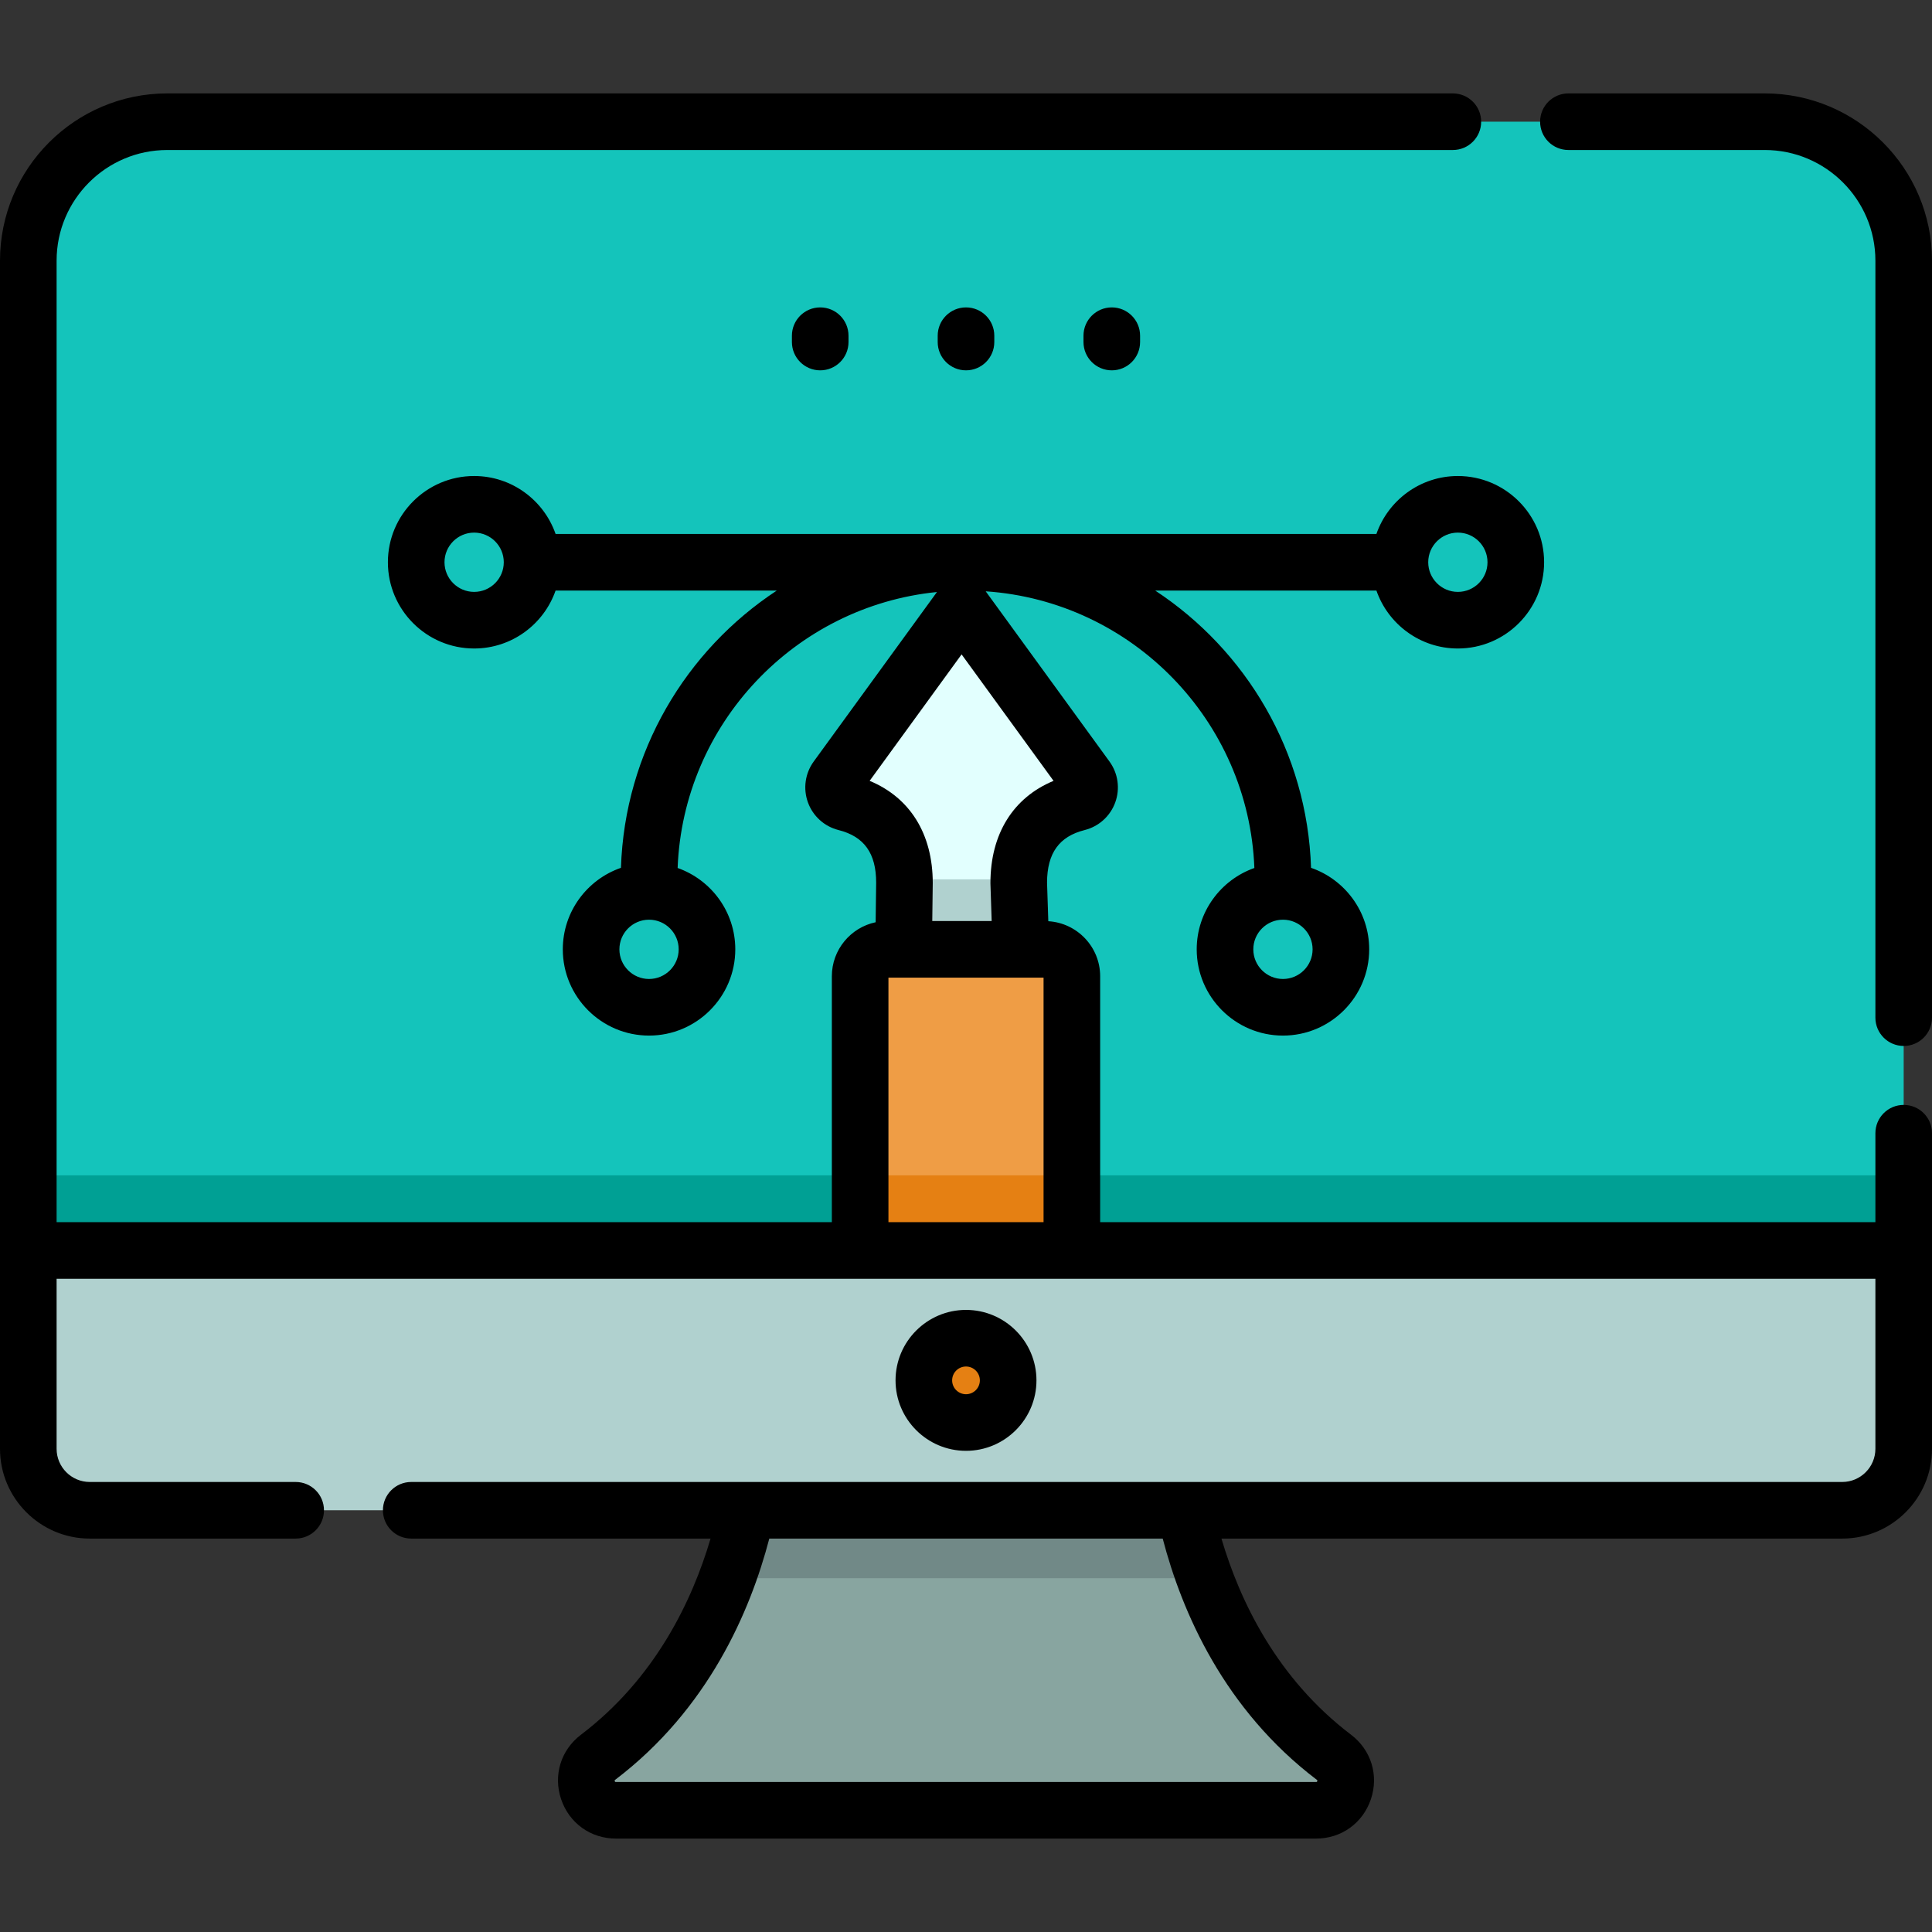 <?xml version="1.0" encoding="iso-8859-1"?>
<!-- Generator: Adobe Illustrator 19.0.0, SVG Export Plug-In . SVG Version: 6.00 Build 0)  -->
<svg xmlns="http://www.w3.org/2000/svg" xmlns:xlink="http://www.w3.org/1999/xlink" version="1.1" id="Layer_1" x="0px" y="0px" viewBox="0 0 512 512" style="enable-background:new 0 0 512 512;" xml:space="preserve" width="512" height="512">
<rect x="0" y="0" width="512" height="512" fill="#333333" stroke="none"/>
<g id="XMLID_1781_">
	<g id="XMLID_442_">
		<g id="XMLID_443_">
			<g id="XMLID_444_">
				<path id="XMLID_445_" style="fill:#88A5A0;" d="M348.769,479.752H163.231c-7.488,0-10.714-9.521-4.751-14.057      c14.546-11.046,24.067-24.849,30.284-38.085c11.359-24.126,11.75-46.316,11.75-46.316h110.97c0,0,0.391,22.19,11.75,46.316      c6.217,13.236,15.738,27.039,30.284,38.085C359.482,470.231,356.257,479.752,348.769,479.752z"/>
				<path id="XMLID_446_" style="fill:#718987;" d="M319.303,418.241c-7.519-20.207-7.818-36.946-7.818-36.946h-110.97      c0,0-0.3,16.74-7.818,36.946H319.303z"/>
				<path id="XMLID_450_" style="fill:#14C4BB;" d="M504.494,69.085v269.019H7.5V69.085c0-20.352,16.481-36.833,36.814-36.833      h423.365C488.012,32.252,504.494,48.733,504.494,69.085z"/>
				<rect id="XMLID_453_" x="7.5" y="311.48" style="fill:#00A094;" width="496.994" height="26.625"/>
				<path id="XMLID_1977_" style="fill:#B0D1CF;" d="M488.208,400.239H23.792c-8.998,0-16.292-7.294-16.292-16.292v-52.564h497      v52.564C504.5,392.945,497.206,400.239,488.208,400.239z"/>
			</g>
		</g>
		<g id="XMLID_454_">
			<path id="XMLID_460_" style="fill:#E2FFFE;" d="M287.957,206.21c1.74,2.392,0.504,5.767-2.364,6.492     c-6.382,1.613-15.225,6.371-15.604,20.338c-0.013,0.318-0.013,0.636-0.013,0.954l1.1,33.528h-31.819l0.437-33.528     c0-0.318,0-0.636-0.013-0.954c-0.379-13.967-9.222-18.725-15.604-20.338c-2.868-0.725-4.104-4.099-2.364-6.492l33.123-45.538     L287.957,206.21z"/>
			<path id="XMLID_461_" style="fill:#B0D1CF;" d="M239.256,267.522l0.437-33.528c0-0.318,0-0.636-0.013-0.954h30.309     c-0.013,0.318-0.013,0.636-0.013,0.954l1.1,33.528H239.256z"/>
			<path id="XMLID_465_" style="fill:#EF9D45;" d="M284.06,258.716v72.671h-56.12v-72.671c0-3.939,3.194-7.132,7.132-7.132h41.856     C280.866,251.584,284.06,254.777,284.06,258.716z"/>
			<rect id="XMLID_466_" x="227.94" y="311.479" style="fill:#E58013;" width="56.12" height="19.907"/>
		</g>
		<g id="XMLID_468_">
			<circle id="XMLID_1970_" style="fill:#E58013;" cx="256" cy="365.811" r="11.173"/>
		</g>
	</g>
	<g id="XMLID_272_">
		<path id="XMLID_291_" d="M467.679,24.754h-52.037c-4.142,0-7.5,3.358-7.5,7.5s3.358,7.5,7.5,7.5h52.037    c16.168,0,29.321,13.153,29.321,29.321v200.618c0,4.142,3.358,7.5,7.5,7.5s7.5-3.358,7.5-7.5V69.076    C512,44.637,492.118,24.754,467.679,24.754z"/>
		<path id="XMLID_786_" d="M504.5,292.811c-4.142,0-7.5,3.358-7.5,7.5v23.572H291.554v-65.169c0-7.767-6.089-14.121-13.741-14.584    l-0.337-10.252c0.031-7.784,3.201-12.203,9.968-13.906c3.758-0.946,6.79-3.687,8.11-7.33c1.322-3.648,0.748-7.7-1.535-10.839    l-32.798-45.102c38.771,2.629,69.697,34.26,71.2,73.324c-8.89,3.133-15.28,11.612-15.28,21.56    c0,12.603,10.253,22.855,22.855,22.855c12.602,0,22.855-10.253,22.855-22.855c0-9.996-6.453-18.508-15.41-21.604    c-1.001-30.703-17.2-57.627-41.303-73.478h58.625c3.111,8.929,11.609,15.355,21.585,15.355c12.603,0,22.855-10.253,22.855-22.855    c0-12.602-10.253-22.855-22.855-22.855c-9.975,0-18.473,6.427-21.585,15.355H147.236c-3.112-8.928-11.609-15.355-21.585-15.355    c-12.603,0-22.855,10.253-22.855,22.855c0,12.603,10.253,22.855,22.855,22.855c9.975,0,18.473-6.427,21.585-15.355h58.625    c-24.103,15.852-40.303,42.775-41.303,73.478c-8.957,3.096-15.41,11.608-15.41,21.604c0,12.603,10.253,22.855,22.855,22.855    c12.603,0,22.855-10.253,22.855-22.855c0-9.948-6.391-18.427-15.28-21.56c1.471-38.233,31.119-69.362,68.728-73.136    l-32.661,44.914c-2.283,3.139-2.856,7.191-1.534,10.839c1.32,3.643,4.353,6.383,8.111,7.33c6.799,1.711,9.966,6.167,9.967,13.926    l-0.135,10.504c-6.621,1.396-11.608,7.281-11.608,14.312v65.169H15V69.076c0-16.168,13.153-29.321,29.321-29.321h340.703    c4.142,0,7.5-3.358,7.5-7.5s-3.358-7.5-7.5-7.5H44.321C19.882,24.754,0,44.637,0,69.076v314.871    c0,13.119,10.673,23.792,23.792,23.792h54.565c4.142,0,7.5-3.358,7.5-7.5s-3.358-7.5-7.5-7.5H23.792    c-4.848,0-8.792-3.944-8.792-8.792v-45.064h482v45.064c0,4.848-3.944,8.792-8.792,8.792H108.976c-4.142,0-7.5,3.358-7.5,7.5    s3.358,7.5,7.5,7.5h79.329c-4.864,16.48-14.653,37.038-34.352,51.988c-5.323,4.04-7.384,10.743-5.252,17.078    c2.134,6.342,7.836,10.44,14.527,10.44h185.547c6.69,0,12.393-4.098,14.527-10.44c2.132-6.335,0.07-13.039-5.253-17.079    c-19.657-14.918-29.464-35.407-34.354-51.987h164.514c13.119,0,23.792-10.673,23.792-23.792v-83.636    C512,296.168,508.642,292.811,504.5,292.811z M339.997,259.44c-4.332,0-7.855-3.524-7.855-7.855s3.524-7.855,7.855-7.855    c4.331,0,7.855,3.524,7.855,7.855S344.328,259.44,339.997,259.44z M386.348,141.147c4.332,0,7.855,3.524,7.855,7.855    c0,4.332-3.524,7.855-7.855,7.855c-4.331,0-7.855-3.524-7.855-7.855C378.493,144.671,382.017,141.147,386.348,141.147z     M125.652,156.858c-4.332,0-7.855-3.524-7.855-7.855c0-4.331,3.524-7.855,7.855-7.855c4.331,0,7.855,3.524,7.855,7.855    C133.507,153.334,129.983,156.858,125.652,156.858z M172.003,259.44c-4.331,0-7.855-3.524-7.855-7.855s3.524-7.855,7.855-7.855    c4.332,0,7.855,3.524,7.855,7.855S176.335,259.44,172.003,259.44z M230.462,206.932l24.37-33.512l24.37,33.512    c-10.698,4.437-16.727,14.066-16.727,27.062c0,0.082,0.001,0.164,0.004,0.247l0.324,9.844H247.06l0.129-10.09    C247.189,220.998,241.159,211.368,230.462,206.932z M235.446,323.883v-64.798h41.107v64.798H235.446z M348.979,471.675    c0.097,0.074,0.13,0.12,0.132,0.12c0.03,0.108-0.061,0.37-0.146,0.429c0,0-0.053,0.021-0.192,0.021H163.227    c-0.132,0-0.187-0.019-0.188-0.019c-0.09-0.063-0.181-0.325-0.154-0.423c0,0,0.03-0.048,0.136-0.128    c24.625-18.688,35.789-44.56,40.851-63.937h104.257C313.226,427.267,324.419,453.037,348.979,471.675z"/>
		<path id="XMLID_275_" d="M209.865,88.964v1.681c0,4.142,3.358,7.5,7.5,7.5s7.5-3.358,7.5-7.5v-1.681c0-4.142-3.358-7.5-7.5-7.5    S209.865,84.822,209.865,88.964z"/>
		<path id="XMLID_795_" d="M248.5,88.964v1.681c0,4.142,3.358,7.5,7.5,7.5s7.5-3.358,7.5-7.5v-1.681c0-4.142-3.358-7.5-7.5-7.5    S248.5,84.822,248.5,88.964z"/>
		<path id="XMLID_274_" d="M287.135,88.964v1.681c0,4.142,3.358,7.5,7.5,7.5s7.5-3.358,7.5-7.5v-1.681c0-4.142-3.358-7.5-7.5-7.5    S287.135,84.822,287.135,88.964z"/>
		<path id="XMLID_273_" d="M274.673,365.811c0-10.296-8.377-18.673-18.673-18.673s-18.673,8.377-18.673,18.673    s8.377,18.673,18.673,18.673S274.673,376.107,274.673,365.811z M252.327,365.811c0-2.025,1.648-3.673,3.673-3.673    s3.673,1.648,3.673,3.673s-1.648,3.673-3.673,3.673S252.327,367.836,252.327,365.811z"/>
	</g>
</g>















</svg>
